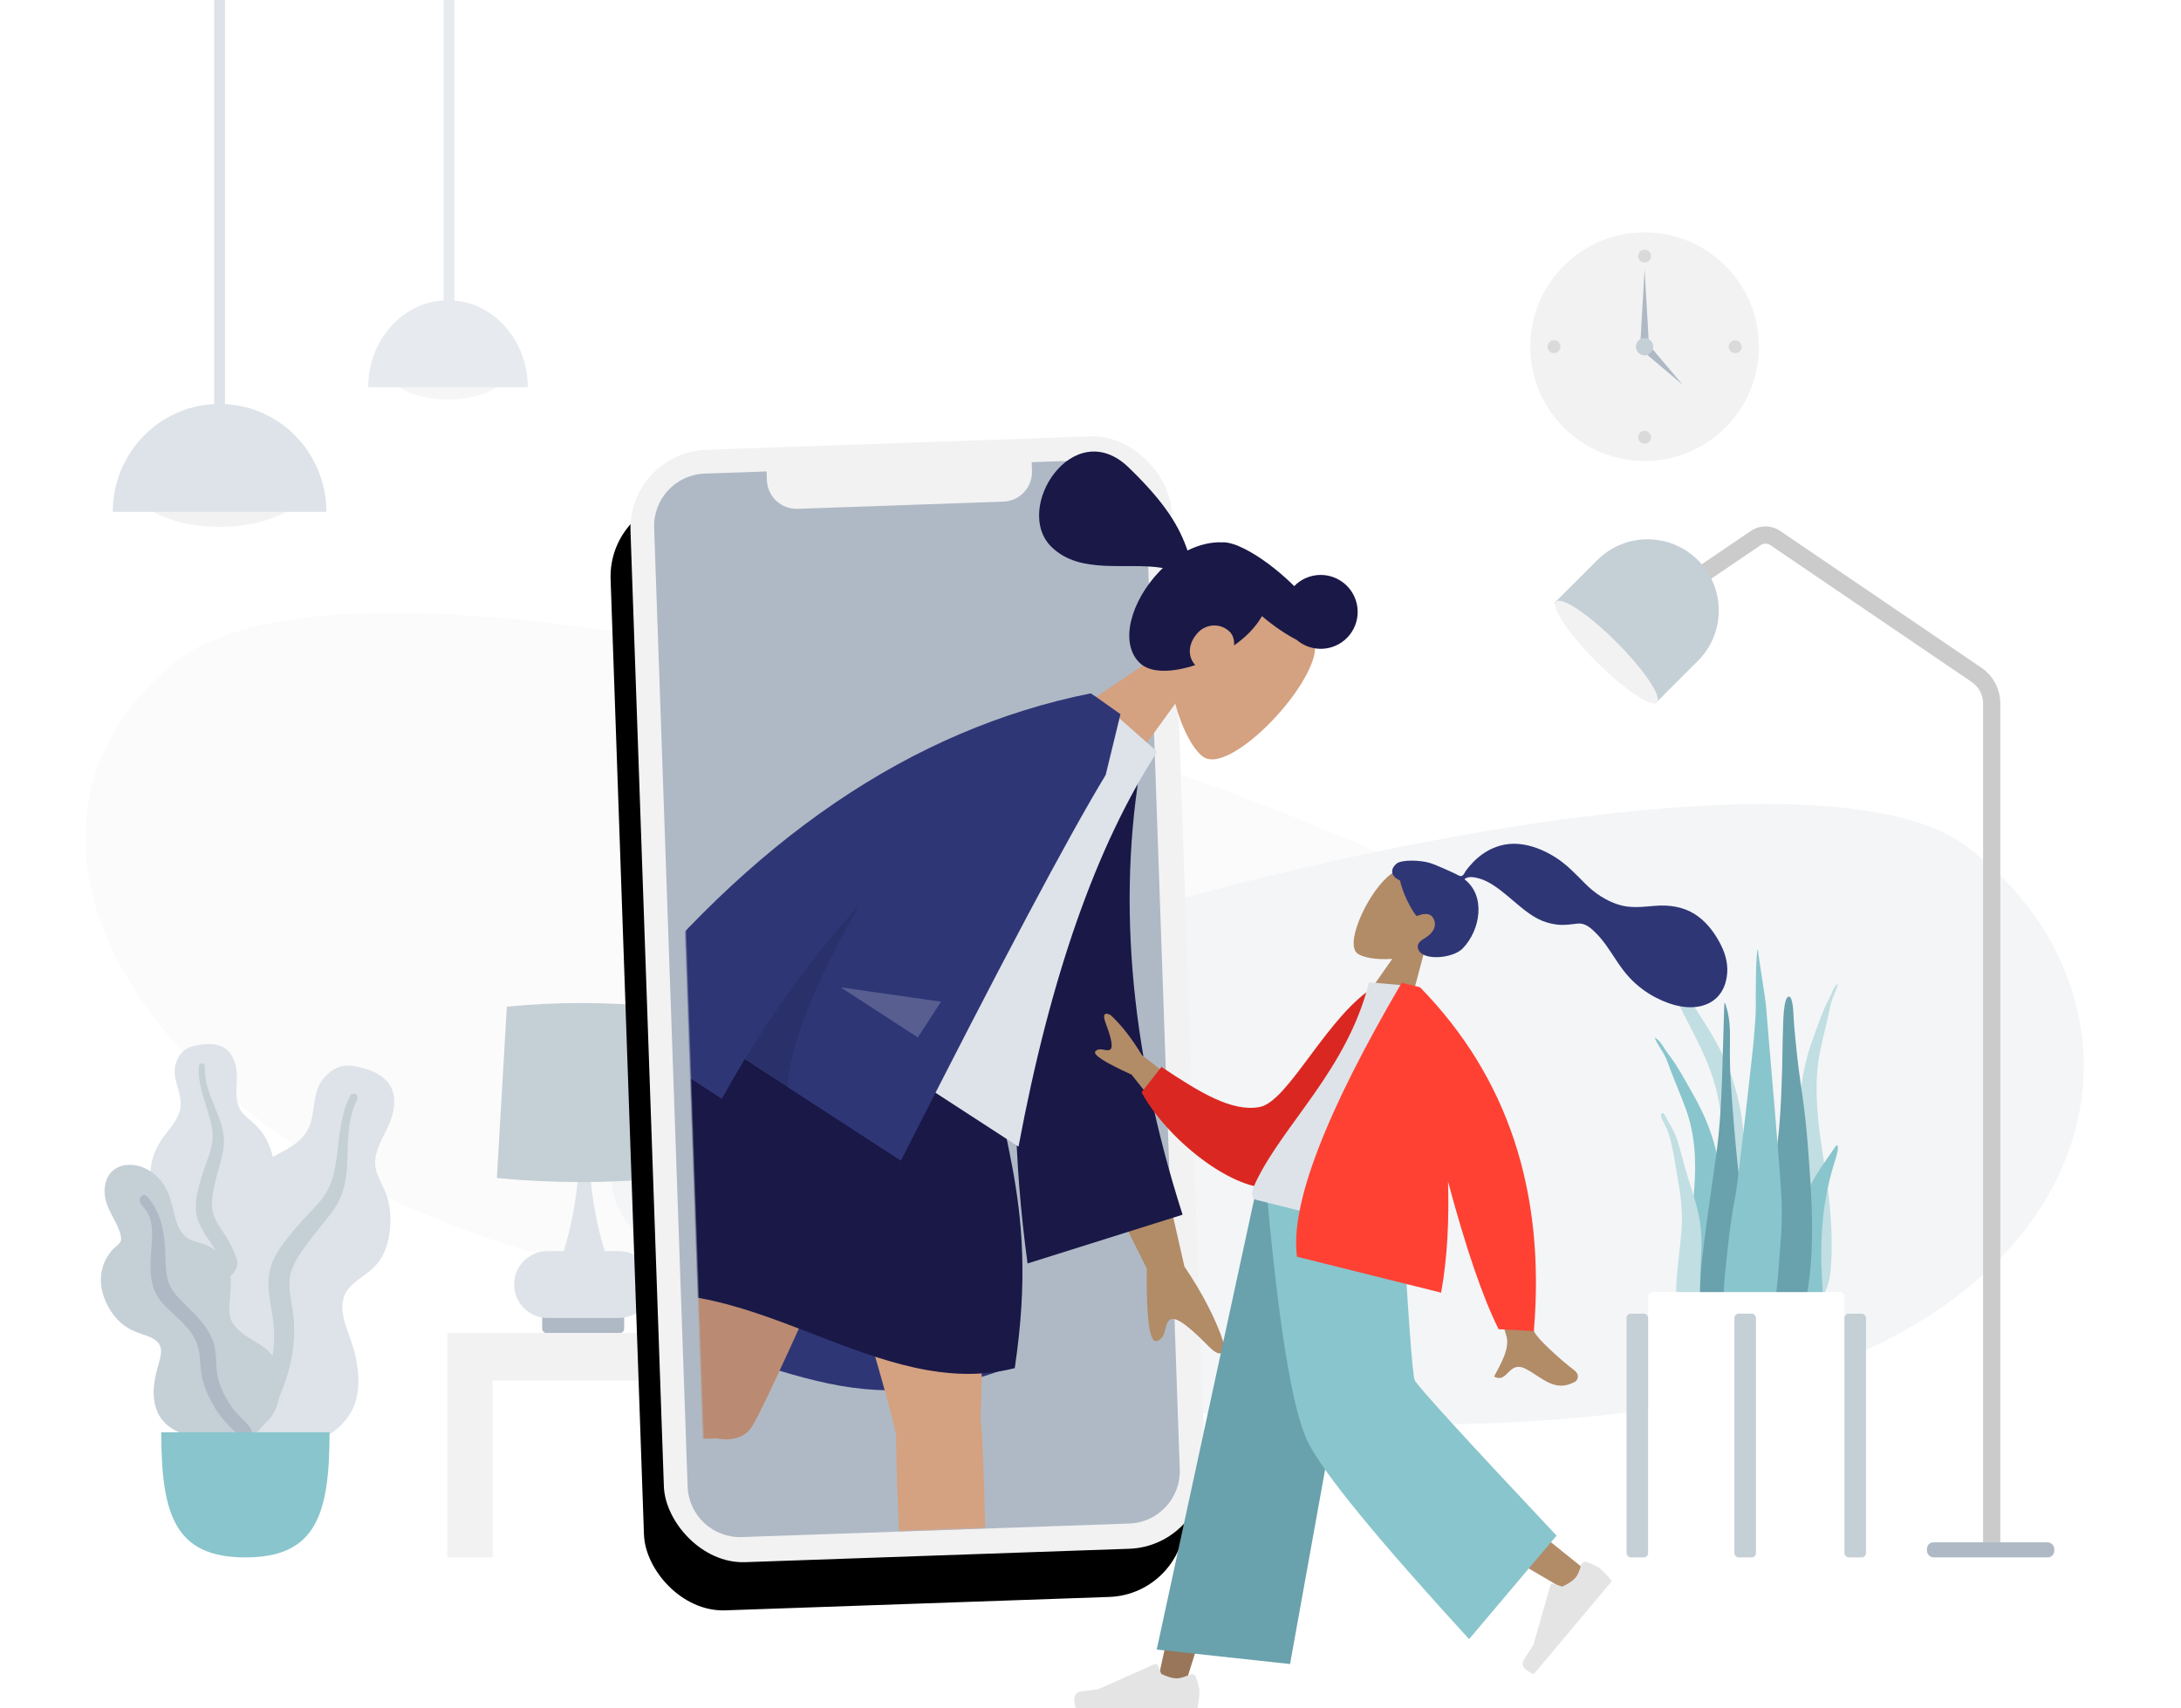 <?xml version="1.0" encoding="UTF-8"?>
<svg width="1011px" height="792px" viewBox="0 0 1011 792" version="1.1" xmlns="http://www.w3.org/2000/svg" xmlns:xlink="http://www.w3.org/1999/xlink">
    <!-- Generator: Sketch 54.1 (76490) - https://sketchapp.com -->
    <title>Artboard</title>
    <desc>Created with Sketch.</desc>
    <defs>
        <rect id="path-1" x="0" y="0" width="251" height="516" rx="36.45"></rect>
        <filter x="-28.7%" y="-7.8%" width="149.4%" height="124.0%" filterUnits="objectBoundingBox" id="filter-2">
            <feOffset dx="-10" dy="22" in="SourceAlpha" result="shadowOffsetOuter1"></feOffset>
            <feGaussianBlur stdDeviation="17" in="shadowOffsetOuter1" result="shadowBlurOuter1"></feGaussianBlur>
            <feColorMatrix values="0 0 0 0 0   0 0 0 0 0   0 0 0 0 0  0 0 0 0.1 0" type="matrix" in="shadowBlurOuter1"></feColorMatrix>
        </filter>
        <rect id="path-3" x="0" y="0" width="319" height="504"></rect>
    </defs>
    <g id="Artboard" stroke="none" stroke-width="1" fill="none" fill-rule="evenodd">
        <g id="Scene/Home">
            <g id="Clock" transform="translate(709.349, 107.729)">
                <circle id="Clock-Frame" fill="#F2F2F2" cx="53" cy="53" r="53"></circle>
                <circle id="Time" fill-opacity="0.1" fill="#000000" cx="53" cy="11" r="3"></circle>
                <circle id="Time" fill-opacity="0.1" fill="#000000" cx="11" cy="53" r="3"></circle>
                <circle id="Time" fill-opacity="0.1" fill="#000000" cx="95" cy="53" r="3"></circle>
                <circle id="Time" fill-opacity="0.1" fill="#000000" cx="53" cy="95" r="3"></circle>
                <polygon id="Hand" fill="#AFB9C5" points="53 17 55 52 51 52"></polygon>
                <polygon id="Hand" fill="#AFB9C5" transform="translate(62.213, 62.213) rotate(135) translate(-62.213, -62.213) " points="62.213 50.213 64.213 74.213 60.213 74.213"></polygon>
                <circle id="Time" fill="#C5CFD6" cx="53" cy="53" r="4"></circle>
            </g>
            <g id="Background-Shape-2" opacity="0.346" transform="translate(39.62, 284.188)">
                <path d="M0.315,200.778 C10.829,111.039 574.955,-62.167 679.683,22.832 C784.411,107.831 683.728,267.352 464.257,308.201 C244.785,349.05 -10.199,290.517 0.315,200.778 Z" id="Background-Shape" fill="#F2F2F2" transform="translate(360.647, 160.729) scale(-1, 1) translate(-360.647, -160.729) "></path>
                <path d="M244.227,259.086 C253.936,182.849 774.888,35.704 871.601,107.914 C968.314,180.124 943.834,332.01 741.16,366.713 C538.485,401.416 234.518,335.323 244.227,259.086 Z" id="Background-Shape" fill="#DDE3E9"></path>
            </g>
            <g id="Hanging-Lamp" transform="translate(52.283, 0)">
                <g id="Light" transform="translate(0, 187.262)">
                    <ellipse id="Hanging-Lamp-Light" fill="#F2F2F2" cx="49.5" cy="34.5" rx="42.5" ry="22.5"></ellipse>
                    <path d="M99,50 C99,22.386 76.838,0 49.5,0 C22.162,0 -7.10542736e-15,22.386 -7.10542736e-15,50" id="Hanging-Lamp" fill="#DDE3E9"></path>
                </g>
                <rect id="Wire" fill="#DDE3E9" x="47" y="0" width="5" height="194.588"></rect>
            </g>
            <g id="Hanging-Lamp" opacity="0.7" transform="translate(170.665, 0)">
                <g id="Light" transform="translate(0, 139.188)">
                    <ellipse id="Hanging-Lamp-Light" fill="#F2F2F2" cx="37" cy="27.842" rx="31.768" ry="18.158"></ellipse>
                    <path d="M74,40.351 C74,18.066 57.435,0 37,0 C16.565,0 -7.10542736e-15,18.066 -7.10542736e-15,40.351" id="Hanging-Lamp" fill="#DDE3E9"></path>
                </g>
                <rect id="Wire" fill="#DDE3E9" x="35" y="0" width="5" height="162.188"></rect>
            </g>
            <g id="Lamp" transform="translate(715.897, 234.354)">
                <path d="M60,40.889 L98,15.057 C100.714,13.212 104.28,13.212 106.995,15.057 L200.35,78.518 C204.732,81.497 207.355,86.452 207.355,91.75 L207.355,481.646" id="Body" stroke="#CBCBCB" stroke-width="8"></path>
                <rect id="Lamp-Base" fill="#AFB9C5" x="177.355" y="480.646" width="59" height="7" rx="3"></rect>
                <g id="Lamp-Top" transform="translate(48.083, 49.083) rotate(45) translate(-48.083, -49.083) translate(14.583, 14.583)">
                    <path d="M33.03,1.384 L33.03,1.384 C51.256,1.384 66.03,16.159 66.03,34.384 L66.03,62.384 L0.03,62.384 L0.03,34.384 C0.03,16.159 14.805,1.384 33.03,1.384 Z" id="Lamp" fill="#C5CFD6"></path>
                    <ellipse id="Lamp" fill="#F2F2F2" cx="33.209" cy="61.445" rx="33" ry="6.5"></ellipse>
                </g>
            </g>
            <g id="Big-Leaf-Plant" transform="translate(46.762, 483)">
                <g id="Big-Ass-Leaf" transform="translate(22, 0)">
                    <path d="M25.258,1.173 C28.123,0.823 31.18,0.947 33.844,2.077 C39.509,4.482 41.119,11.174 41.041,16.614 C40.957,22.468 39.714,28.863 44.165,33.58 C46.211,35.748 48.756,37.408 50.765,39.617 C52.912,41.977 54.597,44.677 55.844,47.577 C58.134,52.903 59.258,59.167 57.164,64.754 C55.32,69.674 50.681,74.114 51.683,79.708 C52.729,85.543 58.612,90.004 62.29,94.351 C66.453,99.269 70.286,105.556 70.916,112.006 C71.519,118.188 68.828,124.44 64.699,129.113 C56.448,138.451 44.045,143.028 31.54,143 C26.23,142.988 20.219,142.748 15.637,139.895 C14.22,139.013 13.473,138.023 12.631,136.648 C11.877,135.414 10.88,134.612 9.725,133.739 C7.19,131.822 5.359,129.239 4.19,126.347 C-0.348,115.114 3.279,101.218 9.631,91.243 C11.136,88.88 12.369,86.605 11.637,83.789 C10.874,80.848 8.999,78.196 7.34,75.669 C5.701,73.17 3.83,70.787 2.549,68.087 C1.207,65.257 0.829,62.294 1.066,59.198 C1.512,53.381 4.023,48.013 7.578,43.336 C11.002,38.83 15.022,34.518 15.031,28.615 C15.041,22.357 10.858,16.791 12.64,10.429 C13.378,7.795 14.86,5.092 17.249,3.513 C19.539,1.998 22.564,1.502 25.258,1.173 Z" id="leaf" fill="#DDE3E9"></path>
                    <path d="M23.386,11.176 C23.44,10.336 24.437,9.832 25.222,10.051 C26.254,10.34 26.235,11.305 26.207,12.165 C26.124,14.808 26.506,17.377 27.142,19.942 C28.462,25.274 30.903,30.186 32.836,35.308 C34.768,40.425 35.675,45.709 34.542,51.124 C33.473,56.23 31.795,61.203 30.701,66.315 C29.738,70.821 28.712,75.573 30.18,80.067 C31.592,84.393 34.714,87.916 36.962,91.825 C41.617,99.918 43.681,108.896 43.957,118.135 C44.085,122.425 43.97,126.755 42.975,130.963 C42.402,133.386 41.632,136.66 39.556,138.333 C38.599,139.105 36.961,139.371 36.155,138.229 C35.399,137.158 36.062,135.499 36.303,134.357 C37.343,129.413 37.552,124.361 37.303,119.342 C37.062,114.48 36.487,109.626 34.957,104.982 C33.537,100.673 31.379,96.802 28.84,93.032 C26.252,89.191 23.562,85.341 22.493,80.789 C21.406,76.166 22.289,71.462 23.469,66.927 C24.717,62.131 26.352,57.472 28.042,52.805 C29.689,48.258 30.272,43.955 29.363,39.196 C27.567,29.794 22.76,20.968 23.386,11.176 Z" id="middle-thing" fill="#C5CFD6"></path>
                </g>
                <g id="Big-Ass-Leaf" transform="translate(32, 11)">
                    <path d="M90.892,1.582 C94.437,2.659 97.958,4.395 100.485,7.118 C105.858,12.909 104.209,21.661 101.243,28.053 C98.05,34.933 93.212,41.849 95.94,49.743 C97.193,53.372 99.301,56.659 100.49,60.316 C101.761,64.224 102.309,68.294 102.239,72.372 C102.11,79.862 100.118,87.855 94.708,93.373 C89.945,98.232 82.158,101.07 80.377,108.206 C78.518,115.651 83.061,123.988 85.078,131.041 C87.36,139.024 88.533,148.453 85.862,156.409 C83.303,164.034 76.842,170.028 69.528,173.406 C54.915,180.156 37.949,179.117 23.296,172.578 C17.075,169.801 10.151,166.391 6.285,160.633 C5.09,158.853 4.736,157.294 4.476,155.23 C4.243,153.378 3.497,151.911 2.605,150.278 C0.644,146.692 -0.138,142.684 0.02,138.656 C0.634,123.011 12.234,108.464 24.956,99.972 C27.971,97.96 30.618,95.912 31.249,92.2 C31.909,88.325 31.111,84.213 30.501,80.361 C29.899,76.554 28.964,72.763 28.889,68.902 C28.811,64.858 29.933,61.157 31.848,57.619 C35.445,50.972 41.227,45.93 47.87,42.247 C54.267,38.7 61.262,35.692 64.393,28.715 C67.712,21.32 65.747,12.561 71.2,5.964 C73.458,3.233 76.625,0.807 80.262,0.182 C83.749,-0.417 87.558,0.57 90.892,1.582 Z" id="leaf" fill="#DDE3E9"></path>
                    <path d="M83.651,13.811 C84.154,12.844 85.584,12.769 86.387,13.44 C87.443,14.324 86.914,15.456 86.432,16.46 C84.95,19.547 84.052,22.789 83.452,26.159 C82.204,33.166 82.485,40.262 82.063,47.341 C81.642,54.414 79.935,61.147 75.774,66.965 C71.85,72.452 67.283,77.462 63.327,82.943 C59.841,87.773 56.153,92.863 55.516,98.954 C54.901,104.817 56.707,110.626 57.288,116.434 C58.492,128.457 56.204,140.171 51.688,151.257 C49.591,156.405 47.189,161.472 43.821,165.933 C41.882,168.502 39.267,171.977 35.963,172.869 C34.44,173.281 32.385,172.739 32.042,170.964 C31.718,169.298 33.363,167.682 34.242,166.455 C38.047,161.146 40.938,155.273 43.275,149.198 C45.54,143.314 47.41,137.265 48.053,130.963 C48.649,125.116 48.153,119.401 47.158,113.606 C46.144,107.701 45.015,101.731 46.149,95.781 C47.3,89.736 50.795,84.628 54.55,79.876 C58.521,74.85 62.873,70.19 67.293,65.549 C71.6,61.027 74.536,56.238 75.966,50.126 C78.79,38.049 77.791,25.078 83.651,13.811 Z" id="middle-thing" fill="#C5CFD6"></path>
                </g>
                <g id="Big-Ass-Leaf" transform="translate(0, 57)">
                    <path d="M13.306,-1.56319402e-13 C19.2,-1.56319402e-13 24.382,3.124 27.953,7.558 C32.133,12.748 32.977,19.086 34.675,25.272 C35.519,28.35 36.972,31.406 39.517,33.498 C41.833,35.4 44.772,35.78 47.544,36.71 C53.082,38.567 57.555,43.041 59.321,48.499 C61.476,55.158 59.193,61.873 59.586,68.622 C59.947,74.819 66.058,78.685 70.974,81.656 C75.821,84.586 80.189,87.328 81.649,93.035 C83.197,99.088 83.716,105.844 81.572,111.823 C78.002,121.779 67.552,126.163 57.456,126.842 C48.293,127.459 36.772,126.491 29.891,119.84 C25.773,115.86 24.282,110.293 24.467,104.755 C24.582,101.311 25.264,97.899 26.146,94.571 C26.771,92.213 27.616,89.864 27.856,87.427 C28.496,80.942 22.503,79.697 17.401,77.916 C10.918,75.654 6.38,71.38 3.224,65.425 C0.285,59.881 -0.948,53.658 0.814,47.554 C1.714,44.437 3.346,41.61 5.559,39.205 C6.533,38.146 7.907,37.263 8.786,36.151 C9.607,35.112 9.428,33.766 9.145,32.55 C7.837,26.931 3.762,22.278 2.305,16.668 C0.989,11.605 1.767,5.304 6.395,2.038 C8.395,0.627 10.862,0.016 13.306,-1.56319402e-13 Z" id="leaf" fill="#C5CFD6"></path>
                    <path d="M21.338,14.641 C27.585,21.296 29.283,30.325 29.781,39.076 C30.061,43.983 29.77,49.159 31.212,53.919 C32.445,57.993 35.337,61.107 38.318,64.051 C44.319,69.975 51.011,75.999 52.766,84.574 C53.796,89.606 53.101,94.804 54.524,99.78 C55.817,104.304 58.096,108.748 60.867,112.568 C63.098,115.645 66.004,118 68.443,120.867 C69.187,121.743 70.253,123.031 69.946,124.267 C69.586,125.714 67.743,126.172 66.435,125.945 C63.386,125.415 60.819,122.503 58.825,120.386 C55.91,117.291 53.432,113.962 51.419,110.227 C49.183,106.08 47.383,101.679 46.614,97.026 C45.816,92.199 46.213,87.168 44.391,82.535 C41.324,74.74 33.886,70.14 28.508,64.064 C21.808,56.494 22.807,47.072 23.493,37.759 C23.87,32.641 24.245,26.862 21.659,22.189 C20.672,20.406 18.471,18.743 18.047,16.715 C17.658,14.858 19.78,12.981 21.338,14.641 Z" id="middle-thing" fill="#AFB9C5"></path>
                </g>
                <path d="M28,181 C28,219.058 34.211,239 67,239 C99.789,239 106,219.058 106,181 L28,181 Z" id="Base" fill="#89C5CC"></path>
            </g>
            <g id="Table" transform="translate(207.328, 465)">
                <g id="Lamp" transform="translate(23, 0)">
                    <rect id="Lamp-Base" fill="#AFB9C5" x="21" y="144" width="38" height="9" rx="2"></rect>
                    <path d="M31,115 C35.293,101.085 37.699,86.419 38.217,71 L41,71 L42.783,71 C43.301,86.419 45.707,101.085 50,115 L56.5,115 C65.06,115 72,121.94 72,130.5 C72,139.06 65.06,146 56.5,146 L23.5,146 C14.94,146 8,139.06 8,130.5 C8,121.94 14.94,115 23.5,115 L31,115 Z" id="Lamp-Body" fill="#DDE3E9"></path>
                    <path d="M4.622,1.679 C16.081,0.56 27.541,1.45972368e-15 39,0 C50.459,0 61.919,0.56 73.378,1.679 L78,81.133 C65,82.378 52,83 39,83 C26,83 13,82.378 0,81.133 L4.622,1.679 Z" id="Shade" fill="#C5CFD6"></path>
                </g>
                <path d="M21,153 L104,153 L125,153 L125,257 L104,257 L104,175 L21,175 L21,257 L0,257 L0,153 L21,153 Z" fill="#F2F2F2"></path>
            </g>
            <g id="Plant" transform="translate(753.983, 440)">
                <g id="Succulents" transform="translate(13, 0)">
                    <path d="M3.381,0.208 C12.214,21.197 27.229,35.781 35.182,57.605 C39.898,70.547 41.864,84.62 41.983,99.032 C42.048,106.86 41.911,114.694 41.875,122.522 C41.839,130.156 41.632,137.741 40.984,145.327 C40.332,152.952 39.603,160.487 39.282,168.159 C39.031,174.137 38.917,181.091 36.891,186.544 C35.279,190.881 31.183,191.516 30.097,186.256 C29.493,183.333 29.569,180.068 29.636,177.063 C29.721,173.208 29.945,169.359 30.06,165.504 C30.519,150.036 29.923,134.566 30.235,119.092 C30.539,103.973 32.482,88.871 30.332,73.853 C28.556,61.452 24.046,50.802 18.862,40.593 C13.874,30.771 8.445,21.187 5.075,10.014 C4.107,6.806 3.359,3.481 3,0.03 C3.157,-0.043 3.284,0.016 3.381,0.208 Z" id="Thi-Succs!" fill="#C1DEE2"></path>
                    <path d="M0.974,41.617 C2.723,42.88 3.7,44.728 4.882,46.551 C6.352,48.817 8.081,50.863 9.551,53.131 C12.615,57.86 15.308,62.879 18.102,67.799 C23.406,77.137 27.433,87.091 29.427,97.895 C31.495,109.092 32.052,120.648 32.919,132.012 C33.839,144.056 34.765,156.188 34.887,168.279 C34.942,173.696 35.235,179.446 34.584,184.825 C34.179,188.173 32.668,191.027 29.261,191 C22.025,190.942 18.627,182.927 17.208,176.354 C15.119,166.674 14.702,156.393 15.033,146.494 C15.432,134.558 17.504,122.802 18.4,110.912 C19.35,98.325 18.814,85.96 14.486,74.109 C12.3,68.12 9.763,62.274 7.484,56.325 C6.514,53.792 5.719,51.19 4.409,48.831 C2.951,46.208 1.142,43.826 -3.0475622e-14,41 C0.324,41.206 0.649,41.411 0.974,41.617 Z" id="Thi-Succs!" fill="#89C5CC"></path>
                    <path d="M84.334,16.518 C84.556,16.345 84.778,16.173 85,16 C84.361,18.693 83.207,20.88 82.324,23.341 C81.531,25.554 81.129,28.058 80.595,30.477 C79.34,36.158 77.89,41.711 76.706,47.44 C74.36,58.777 74.804,70.99 76.342,83.568 C77.795,95.45 80.092,107.313 81.187,119.192 C82.095,129.043 82.485,139.202 81.619,148.601 C81.031,154.984 79.103,162.606 73.848,161.962 C71.374,161.659 70.084,158.681 69.564,155.32 C68.729,149.922 68.554,144.246 68.229,138.878 C67.502,126.896 67.358,114.951 67.214,103.092 C67.078,91.904 66.705,80.494 67.452,69.587 C68.173,59.063 70.428,49.58 73.653,40.83 C75.351,36.22 76.97,31.502 78.878,27.108 C79.793,25.001 80.911,23.139 81.827,21.033 C82.563,19.339 83.148,17.601 84.334,16.518 Z" id="Thi-Succs!" fill="#C1DEE2"></path>
                    <path d="M3.209,76.302 C4.166,74.695 6.272,79.993 6.593,80.66 C6.457,80.328 6.321,79.997 6.184,79.667 C8.083,82.825 9.821,86.113 10.901,89.734 C11.97,93.319 12.888,96.977 13.891,100.587 C15.774,107.361 18.202,113.943 19.907,120.778 C21.569,127.438 21.988,133.986 21.585,140.875 C21.167,148.035 20.911,155.306 21.399,162.462 C21.632,165.88 22.743,169.064 23.504,172.354 C24.266,175.648 24.866,178.986 25.767,182.239 C25.974,181.815 26,183.232 26,183.339 C25.994,184.152 25.881,184.833 25.619,185.604 C24.948,187.586 23.691,189.269 21.778,189.816 C18.322,190.803 15.112,187.659 13.998,184.339 C12.399,179.575 11.517,174.311 10.755,169.304 C10.057,164.713 9.891,160.094 10.099,155.44 C10.508,146.261 12.169,137.202 12.618,128.026 C13.107,118.036 11.128,108.649 9.471,98.925 C8.673,94.239 7.91,89.598 6.356,85.134 C5.727,83.326 4.907,81.731 4.048,80.061 C3.558,79.112 2.569,77.418 3.209,76.302 Z" id="Thi-Succs!" fill="#C1DEE2"></path>
                    <path d="M31.252,60.697 C30.856,72.142 30.172,83.5 28.646,94.824 C27.089,106.38 25.3,117.897 23.802,129.463 C22.343,140.722 20.815,152.168 21.018,163.584 C21.168,171.993 19.774,186.219 29.113,190.369 C38.572,194.572 40.601,176.623 41.222,170.699 C42.412,159.333 42.027,147.847 41.449,136.419 C40.856,124.689 39.866,113.02 38.64,101.334 C37.277,88.353 36.208,75.314 35.349,62.296 C34.925,55.857 34.82,49.429 34.937,42.988 C35.048,36.911 34.817,30.77 32.656,25 C32.543,25.082 32.431,25.164 32.318,25.246" id="Thi-Succs!" fill="#69A1AC"></path>
                    <path d="M80.083,96.955 C78.382,99.433 76.667,101.887 75.061,104.512 C72.186,109.209 69.587,114.432 68.805,121.147 C67.169,135.2 68.481,150.379 68.798,164.863 C68.863,167.822 68.489,170.693 69.655,173.51 C70.713,176.064 72.691,178.01 74.576,178 C78.611,177.977 77.995,168.095 78.002,163.746 C78.014,156.123 77.159,148.422 77.233,140.806 C77.306,133.26 77.765,125.694 78.859,118.528 C79.967,111.275 81.589,104.309 83.729,97.81 C84.026,96.908 86.158,89.937 84.144,91.139" id="Thi-Succs!" fill="#89C5CC"></path>
                    <path d="M62.262,22 C59.609,22 59.625,35.226 59.546,36.925 C59.257,43.055 59.325,49.188 59.143,55.319 C58.744,68.701 58.254,82.2 56.243,95.426 C55.161,102.547 53.907,109.636 52.557,116.702 C51.204,123.789 49.387,130.867 48.497,138.044 C47.642,144.943 48.125,151.977 48.242,158.91 C48.359,165.885 48.57,172.874 49.484,179.788 C49.709,181.494 49.974,183.195 50.257,184.891 C50.492,186.305 50.355,188.058 50.754,189.401 C51.393,191.552 54.133,192.256 55.978,191.92 C60.97,191.009 64.159,184.74 65.865,180.16 C68.043,174.311 69.199,167.967 70.339,161.804 C71.631,154.821 72.388,147.732 72.743,140.623 C73.466,126.175 72.539,111.712 71.504,97.31 C70.928,89.301 70.263,81.327 69.246,73.367 C68.232,65.441 66.932,57.55 66.086,49.601 C65.471,43.825 64.865,38.04 64.467,32.241 C64.371,30.859 64.291,22 62.262,22" id="Thi-Succs!" fill="#69A1AC"></path>
                    <path d="M58.941,118.139 C58.508,104.253 52.927,43.259 51.657,26.467 C51.339,22.264 48.282,4.765 47.885,-1.2490009e-14 C46.81,1.347 46.901,22.309 46.913,27.126 C46.926,31.891 46.335,36.576 46.031,41.315 C45.721,46.151 38.572,108.601 37.645,113.247 C35.799,122.491 34.564,131.976 33.611,141.428 C32.683,150.639 31.24,160.358 32.482,169.618 C32.767,171.75 33.219,173.848 33.955,175.806 C34.749,177.922 35.294,179.879 35.932,182.093 C36.958,185.659 38.815,188.789 41.668,190.262 C47.517,193.281 50.658,186.447 52.251,180.497 C54.793,170.995 56.426,161.338 57.191,151.359 C58.037,140.318 59.287,129.255 58.941,118.139" id="Thi-Succs!" fill="#89C5CC"></path>
                </g>
                <g id="Planter" transform="translate(0, 159)">
                    <rect id="Vase" fill="#FFFFFF" x="10" y="0" width="91" height="91" rx="2"></rect>
                    <rect id="Leg" fill="#C5CFD6" x="0" y="10" width="10" height="113" rx="2"></rect>
                    <rect id="Leg" fill="#C5CFD6" x="50" y="10" width="10" height="113" rx="2"></rect>
                    <rect id="Leg" fill="#C5CFD6" x="101" y="10" width="10" height="113" rx="2"></rect>
                </g>
            </g>
        </g>
        <g id="Group-4" transform="translate(291, 198)">
            <g id="Group" transform="translate(177.901, 263.741) rotate(-2) translate(-177.901, -263.741) translate(8.901, 5.741)">
                <g id="base">
                    <use fill="black" fill-opacity="1" filter="url(#filter-2)" xlink:href="#path-1"></use>
                    <use fill="#F2F2F2" fill-rule="evenodd" xlink:href="#path-1"></use>
                </g>
                <path d="M64,11 L64,15.051 C64,22.656 70.165,28.821 77.77,28.821 L173.194,28.821 C180.799,28.821 186.964,22.656 186.964,15.051 L186.964,11 L214.974,11 C228.395,11 239.274,21.879 239.274,35.3 L239.274,480.019 C239.274,493.439 228.395,504.319 214.974,504.319 L35.3,504.319 C21.879,504.319 11,493.439 11,480.019 L11,35.3 C11,21.879 21.879,11 35.3,11 L64,11 Z" id="Screen" fill="#AFB9C5"></path>
                <g id="Illustration" transform="translate(19, 0)">
                    <mask id="mask-4" fill="white">
                        <use xlink:href="#path-3"></use>
                    </mask>
                    <g id="Mask"></g>
                    <g id="Group-2" mask="url(#mask-4)">
                        <g transform="translate(95.661, 292.384) rotate(14) translate(-95.661, -292.384) translate(-178.839, -79.116)">
                            <g id="Head/Front/Pony" transform="translate(377.354, 137.253) rotate(32) translate(-377.354, -137.253) translate(261.041, 48.427)">
                                <g id="Head" stroke-width="1" transform="translate(92.515, 53.058)" fill="#D4A181">
                                    <path d="M14.155,59.031 C6.261,49.774 0.918,38.429 1.811,25.717 C4.383,-10.911 55.421,-2.853 65.349,15.633 C75.276,34.12 74.097,81.012 61.266,84.316 C56.149,85.634 45.248,82.406 34.154,75.726 L41.118,124.942 L0,124.942 L14.155,59.031 Z"></path>
                                </g>
                                <path d="M120.901,109.513 C115.802,119.291 108.75,126.654 101.705,126.654 C88.323,126.654 78.809,108.781 78.809,89.564 C78.809,88.889 78.822,88.218 78.849,87.553 C64.693,97.257 53.784,116.385 35.054,116.385 C9.572,116.385 -0.548,65.038 35.054,65.038 C59.266,65.038 71.176,68.565 81.439,73.78 C83.464,68.079 86.551,63.285 90.325,59.938 C91.233,58.917 92.625,57.94 94.421,57.034 C95.519,56.434 96.656,55.945 97.823,55.577 C104.013,53.305 112.979,51.702 122.994,51.352 C124.864,51.287 126.701,51.268 128.493,51.292 C128.522,41.864 136.181,34.231 145.625,34.231 C155.087,34.231 162.757,41.894 162.757,51.346 C162.757,60.488 155.583,67.955 146.553,68.437 C141.387,70.029 134.75,71.198 127.39,71.691 C128.104,74.376 128.493,77.426 128.493,80.873 C128.493,83.916 128.156,87.144 127.537,90.421 C125.941,88.525 123.806,87.288 121.64,87.288 C115.579,87.288 111.36,92.269 111.36,97.558 C111.36,104.269 115.239,109.125 120.901,109.513 Z" id="hair" fill="#191847"></path>
                            </g>
                            <g id="Bottom/Standing/Skirt" transform="translate(0.546, 333.278)">
                                <path d="M166.567,167.858 C207.589,179.34 242.982,185.082 272.744,185.082 C302.507,185.082 330.153,176.24 355.68,158.557 C315.536,146.771 282.476,140.879 256.5,140.879 C230.524,140.879 200.546,149.872 166.567,167.858 Z" id="Skirt-Shadow" fill="#2F3676"></path>
                                <path d="M308.256,201.632 C307.861,201.037 307.527,200.39 307.262,199.689 C301.778,185.177 213.95,28.622 205.2,0 L304.083,0 C310.735,21.762 340.678,158.329 344.892,185.576 C358.188,228.555 385.563,367.75 389.057,377.393 C392.734,387.537 372.048,398.104 366.536,385.633 C357.766,365.79 336.868,310.883 327.563,277.357 C318.839,245.927 311.736,217.65 308.256,201.632 Z" id="Leg" fill="#D4A181"></path>
                                <path d="M227.357,220.746 C187.203,230.903 40.329,249.264 30.25,252.143 C19.881,255.106 10.79,233.718 23.606,229.085 C43.998,221.714 100.187,204.681 134.255,197.73 C161.657,192.139 186.662,187.577 203.45,184.906 C202.027,137.714 195.526,24.461 199.787,1.42108547e-14 L287.28,1.42108547e-14 C283.194,23.456 248.651,194.605 242.231,211.736 C240.194,217.852 234.114,220.555 227.357,220.746 L227.357,220.746 Z" id="Leg" fill="#BA8B72"></path>
                                <g id="Accessories/Shoe/Flat-Sneaker" transform="translate(41.895, 268.674) rotate(80) translate(-41.895, -268.674) translate(-10.26, 234.448)" fill="#E4E4E4">
                                    <path d="M5.123,41.734 C2.844,47.543 1.705,51.825 1.705,54.58 C1.705,57.645 2.217,62.119 3.241,68 C6.808,68 38.862,68 99.402,68 C101.901,59.763 100.458,55.316 95.074,54.659 C89.691,54.002 85.218,53.409 81.657,52.88 L36.299,32.717 C35.794,32.493 35.203,32.72 34.979,33.225 C34.975,33.233 34.972,33.241 34.968,33.249 L31.819,40.866 C26.835,43.185 22.785,44.344 19.669,44.344 C16.891,44.344 12.952,43.117 7.852,40.662 L7.852,40.662 C6.857,40.183 5.662,40.601 5.183,41.597 C5.161,41.642 5.141,41.687 5.123,41.734 Z" id="shoe"></path>
                                </g>
                                <g id="Accessories/Shoe/Flat-Sneaker" transform="translate(355.68, 340.548)" fill="#E4E4E4">
                                    <path d="M5.123,41.734 C2.844,47.543 1.705,51.825 1.705,54.58 C1.705,57.645 2.217,62.119 3.241,68 C6.808,68 38.862,68 99.402,68 C101.901,59.763 100.458,55.316 95.074,54.659 C89.691,54.002 85.218,53.409 81.657,52.88 L36.299,32.717 C35.794,32.493 35.203,32.72 34.979,33.225 C34.975,33.233 34.972,33.241 34.968,33.249 L31.819,40.866 C26.835,43.185 22.785,44.344 19.669,44.344 C16.891,44.344 12.952,43.117 7.852,40.662 L7.852,40.662 C6.857,40.183 5.662,40.601 5.183,41.597 C5.161,41.642 5.141,41.687 5.123,41.734 Z" id="shoe"></path>
                                </g>
                                <path d="M200.07,7.10542736e-15 C238.625,-11.039 275.105,-11.039 309.51,7.10542736e-15 C321.48,54.654 350.565,76.347 355.68,160.141 C297.54,189.052 225.72,139.523 165.87,167.716 C148.77,128.281 172.71,33.31 200.07,7.10542736e-15 Z" id="Skirt" fill="#191847"></path>
                            </g>
                            <g id="Body/Jacket" transform="translate(286.698, 336.258) rotate(21) translate(-286.698, -336.258) translate(67.755, 176.542)">
                                <path d="M331.998,152.033 L380.465,199.175 C394.567,205.172 406.122,211.795 415.129,219.042 C417.155,221.478 419.36,226.146 409.83,224.057 C400.299,221.969 390.181,220.199 388.389,223.289 C386.598,226.379 391.876,231.114 388.566,235.159 C386.359,237.855 378.937,229.279 366.3,209.431 L315.9,179.804 L331.998,152.033 Z M116.871,158.681 L152.625,158.821 C130.548,229.877 118.63,267.579 116.871,271.927 C112.912,281.71 121.289,296.608 124.872,304.614 C113.203,309.82 114.447,290.541 99.727,297.369 C86.292,303.601 76.071,314.893 60.548,305.343 C58.64,304.169 56.549,299.749 61.602,296.294 C74.19,287.688 92.331,272.625 94.782,267.667 C98.125,260.906 105.488,224.577 116.871,158.681 Z" id="Skin" fill="#B28B67"></path>
                                <path d="M208.796,15.768 L223.314,11.958 C254.218,72.939 303.544,126.489 371.291,172.608 L328.576,234.663 C258.92,166.65 213.312,94.182 208.796,15.768 Z" id="Coat-Back" fill="#191847" transform="translate(290.044, 123.31) rotate(5) translate(-290.044, -123.31) "></path>
                                <path d="M153.984,194.471 L285.727,194.471 C255.205,120.478 239.944,57.623 239.944,5.904 L200.204,0 C168.972,50.082 160.152,111.743 153.984,194.471 Z" id="Shirt" fill="#DDE3E9"></path>
                                <path d="M199.363,0.028 C199.368,0.019 199.373,0.009 199.378,5.17840059e-16 L201.972,-4.26356761e-14 C205.076,0.107 209.804,0.299 216.156,0.576 L225.758,27.937 C226.774,61.296 232.706,128.525 243.554,229.622 L157.194,229.622 C157.421,236.604 157.794,243.652 158.314,250.765 L94.102,250.765 C103.707,142.721 138.783,59.133 199.331,1.42108547e-14 L199.363,0.028 Z" id="Coat-Front" fill="#2F3676"></path>
                                <path d="M162.899,140.28 C165.357,183.805 171.51,213.81 181.359,230.294 L157.216,230.294 C156.16,198.979 158.054,168.974 162.899,140.28 Z" id="Shade" fill-opacity="0.1" fill="#000000"></path>
                                <polygon id="Light" fill-opacity="0.2" fill="#FFFFFF" points="176.416 177.412 219 157.673 219 177.412"></polygon>
                            </g>
                        </g>
                    </g>
                </g>
            </g>
            <g id="Group" transform="translate(327.5, 372.5) scale(-1, 1) translate(-327.5, -372.5) translate(174, 151)">
                <g id="Head/Front/Airy" transform="translate(110.763, 77.514) rotate(-27) translate(-110.763, -77.514) translate(42.763, 25.514)">
                    <g id="Head" stroke-width="1" transform="translate(54, 31)" fill="#B28B67">
                        <path d="M8.262,34.49 C3.654,29.081 0.536,22.453 1.057,15.025 C2.558,-6.375 32.349,-1.667 38.143,9.134 C43.938,19.935 43.25,47.333 35.76,49.263 C32.774,50.033 26.411,48.147 19.935,44.244 L24,73 L0,73 L8.262,34.49 Z"></path>
                    </g>
                    <path d="M78.464,27.685 C75.301,27.167 66.784,26.81 65.213,26.81 C64.21,26.81 63.122,27.039 62.527,26.118 C62.041,25.363 62.219,24.087 62.074,23.211 C61.905,22.193 61.665,21.189 61.423,20.187 C60.733,17.337 59.69,14.625 58.231,12.079 C55.493,7.302 51.481,3.56 46.417,1.383 C40.824,-1.021 34.496,-1.572 28.48,-1.084 C22.043,-0.562 16.216,1.563 10.138,3.562 C4.346,5.468 -1.72,6.218 -7.778,5.288 C-13.882,4.35 -18.493,1.042 -23.641,-2.098 C-28.911,-5.312 -34.934,-7.414 -41.165,-6.931 C-46.98,-6.48 -52.341,-4.078 -57.15,-0.871 C-61.649,2.131 -65.362,5.742 -67.458,10.824 C-69.713,16.291 -69.711,22.292 -66.003,27.123 C-60.628,34.127 -50.65,35.938 -42.349,35.758 C-37.547,35.654 -32.832,34.777 -28.299,33.183 C-22.253,31.056 -17.029,27.452 -11.373,24.528 C-8.719,23.156 -5.975,22.029 -3.099,21.217 C-0.309,20.429 2.44,20.067 4.966,21.753 C7.639,23.537 10.034,25.289 13.092,26.405 C16.026,27.476 19.133,28.075 22.258,28.051 C28.339,28.004 34.333,26.109 40.239,24.84 C45.054,23.806 50.207,22.774 55.117,23.769 C57.166,24.184 60.159,25.041 60.899,27.17 C48.444,29.427 43.553,44.83 47.064,56.137 C48.959,62.24 60.35,69.374 64.779,66.166 C67.585,64.133 65.881,61.465 64.779,59.703 C62.668,56.33 61.945,51.997 65.852,49.648 C69.222,47.622 72.765,52.433 72.832,52.427 C73.758,52.354 81.76,47.829 87.274,41.224 C92.713,41.547 93.539,37.96 92.24,35.027 C90.941,32.094 82.834,28.402 78.464,27.685 Z" id="hair" fill="#2F3676"></path>
                </g>
                <g id="Bottom/Standing/Baggy-Pants" transform="translate(7, 204)">
                    <polygon id="Leg" fill="#997659" points="134 0 183.082 124.227 216.001 229.25 229 229.25 178.674 5.090379e-13"></polygon>
                    <path d="M124.117,0 C123.594,43.654 115.972,102.427 114.754,105.149 C113.942,106.963 85.916,130.032 30.676,174.358 L39.629,183.939 C104.808,145.935 138.905,124.399 141.921,119.331 C146.445,111.728 161.174,41.763 173,0 L124.117,0 Z" id="Leg" fill="#B28B67"></path>
                    <g id="Accessories/Shoe/Flat-Sneaker" transform="translate(51.5, 189) rotate(50) translate(-51.5, -189) translate(21, 169)" fill="#E4E4E4">
                        <path d="M2.678,25.402 C1.559,28.388 1,30.623 1,32.106 C1,33.909 1.3,36.54 1.901,40 C3.993,40 22.794,40 58.303,40 C59.769,35.155 58.923,32.539 55.765,32.152 C52.607,31.766 49.984,31.417 47.895,31.106 L21.68,19.419 C21.176,19.194 20.584,19.421 20.359,19.925 C20.356,19.934 20.352,19.942 20.348,19.951 L18.663,24.039 C15.74,25.403 13.364,26.085 11.537,26.085 C10.052,26.085 8.001,25.485 5.384,24.285 L5.384,24.285 C4.38,23.825 3.193,24.266 2.733,25.27 C2.713,25.313 2.695,25.357 2.678,25.402 Z" id="shoe"></path>
                    </g>
                    <g id="Accessories/Shoe/Flat-Sneaker" transform="translate(208, 199)" fill="#E4E4E4">
                        <path d="M2.678,25.402 C1.559,28.388 1,30.623 1,32.106 C1,33.909 1.3,36.54 1.901,40 C3.993,40 22.794,40 58.303,40 C59.769,35.155 58.923,32.539 55.765,32.152 C52.607,31.766 49.984,31.417 47.895,31.106 L21.68,19.419 C21.176,19.194 20.584,19.421 20.359,19.925 C20.356,19.934 20.352,19.942 20.348,19.951 L18.663,24.039 C15.74,25.403 13.364,26.085 11.537,26.085 C10.052,26.085 8.001,25.485 5.384,24.285 L5.384,24.285 C4.38,23.825 3.193,24.266 2.733,25.27 C2.713,25.313 2.695,25.357 2.678,25.402 Z" id="shoe"></path>
                    </g>
                    <polygon id="Pant" fill="#69A1AC" points="167 218.433 228.804 211.725 183 2.84217094e-14 127.644 2.84217094e-14"></polygon>
                    <path d="M43.46,158.9 L84,206.886 C126.7,160.25 151.594,129.82 158.683,115.596 C165.771,101.372 172.143,62.84 177.799,0 L115.478,0 C112.389,55.284 110.306,84.212 109.231,86.785 C108.155,89.357 86.231,113.396 43.46,158.9 Z" id="Pant" fill="#89C5CC"></path>
                </g>
                <g id="Body/Jacket-2" transform="translate(147.288, 196.692) rotate(-14) translate(-147.288, -196.692) translate(19.288, 103.192)">
                    <path d="M198,77.617 L234.235,61.704 C240.582,55.379 246.711,50.572 252.623,47.282 C254.39,46.719 257.41,46.549 254.188,51.255 C250.966,55.961 247.789,61.056 249.076,62.705 C250.364,64.355 254.093,62.534 255.566,65.216 C256.549,67.004 250.262,69.143 236.707,71.633 L209.57,92.439 L198,77.617 Z M51.508,82 L72,86.066 C51.392,124.471 40.34,144.826 38.845,147.13 C35.48,152.315 38.62,161.817 39.779,166.821 C32.504,168.515 35.373,157.565 26.167,159.851 C17.764,161.938 10.639,167.293 2.804,160.071 C1.841,159.183 1.135,156.407 4.42,154.984 C12.603,151.437 24.692,144.796 26.652,142.218 C29.326,138.702 37.611,118.629 51.508,82 Z" id="Skin" fill="#B28B67"></path>
                    <path d="M123.28,9.877 L131.765,7.646 C152.12,24.205 163.602,67.262 176.613,71.956 C188.913,76.394 205.209,69.632 224.503,60.739 L231.796,73.835 C215.41,95 178.299,114.917 161.843,106.84 C135.534,93.927 125.047,40.501 123.28,9.877 Z" id="Coat-Back" fill="#DB2721" transform="translate(177.538, 58.162) rotate(5) translate(-177.538, -58.162) "></path>
                    <path d="M90,114 C124.672,114 150.176,114 166.511,114 C170.008,114 169.349,108.952 168.843,106.404 C163.011,77.004 140.241,45.312 140.241,3.461 L118.172,0 C99.917,29.358 93.605,65.505 90,114 Z" id="Shirt" fill="#DDE3E9"></path>
                    <path d="M82.369,84.233 C66.771,112.368 53.661,132.623 43.037,145 L27,141.859 C37.331,77.791 67.247,30.504 116.748,3.81764932e-14 L117,2.9470116e-14 L125.486,0 C145.299,67.537 150.761,112.537 141.872,135 L73,135 C74.09,118.563 77.583,101.181 82.369,84.233 Z" id="Coat-Front" fill="#FF4133"></path>
                </g>
            </g>
        </g>
    </g>
</svg>
